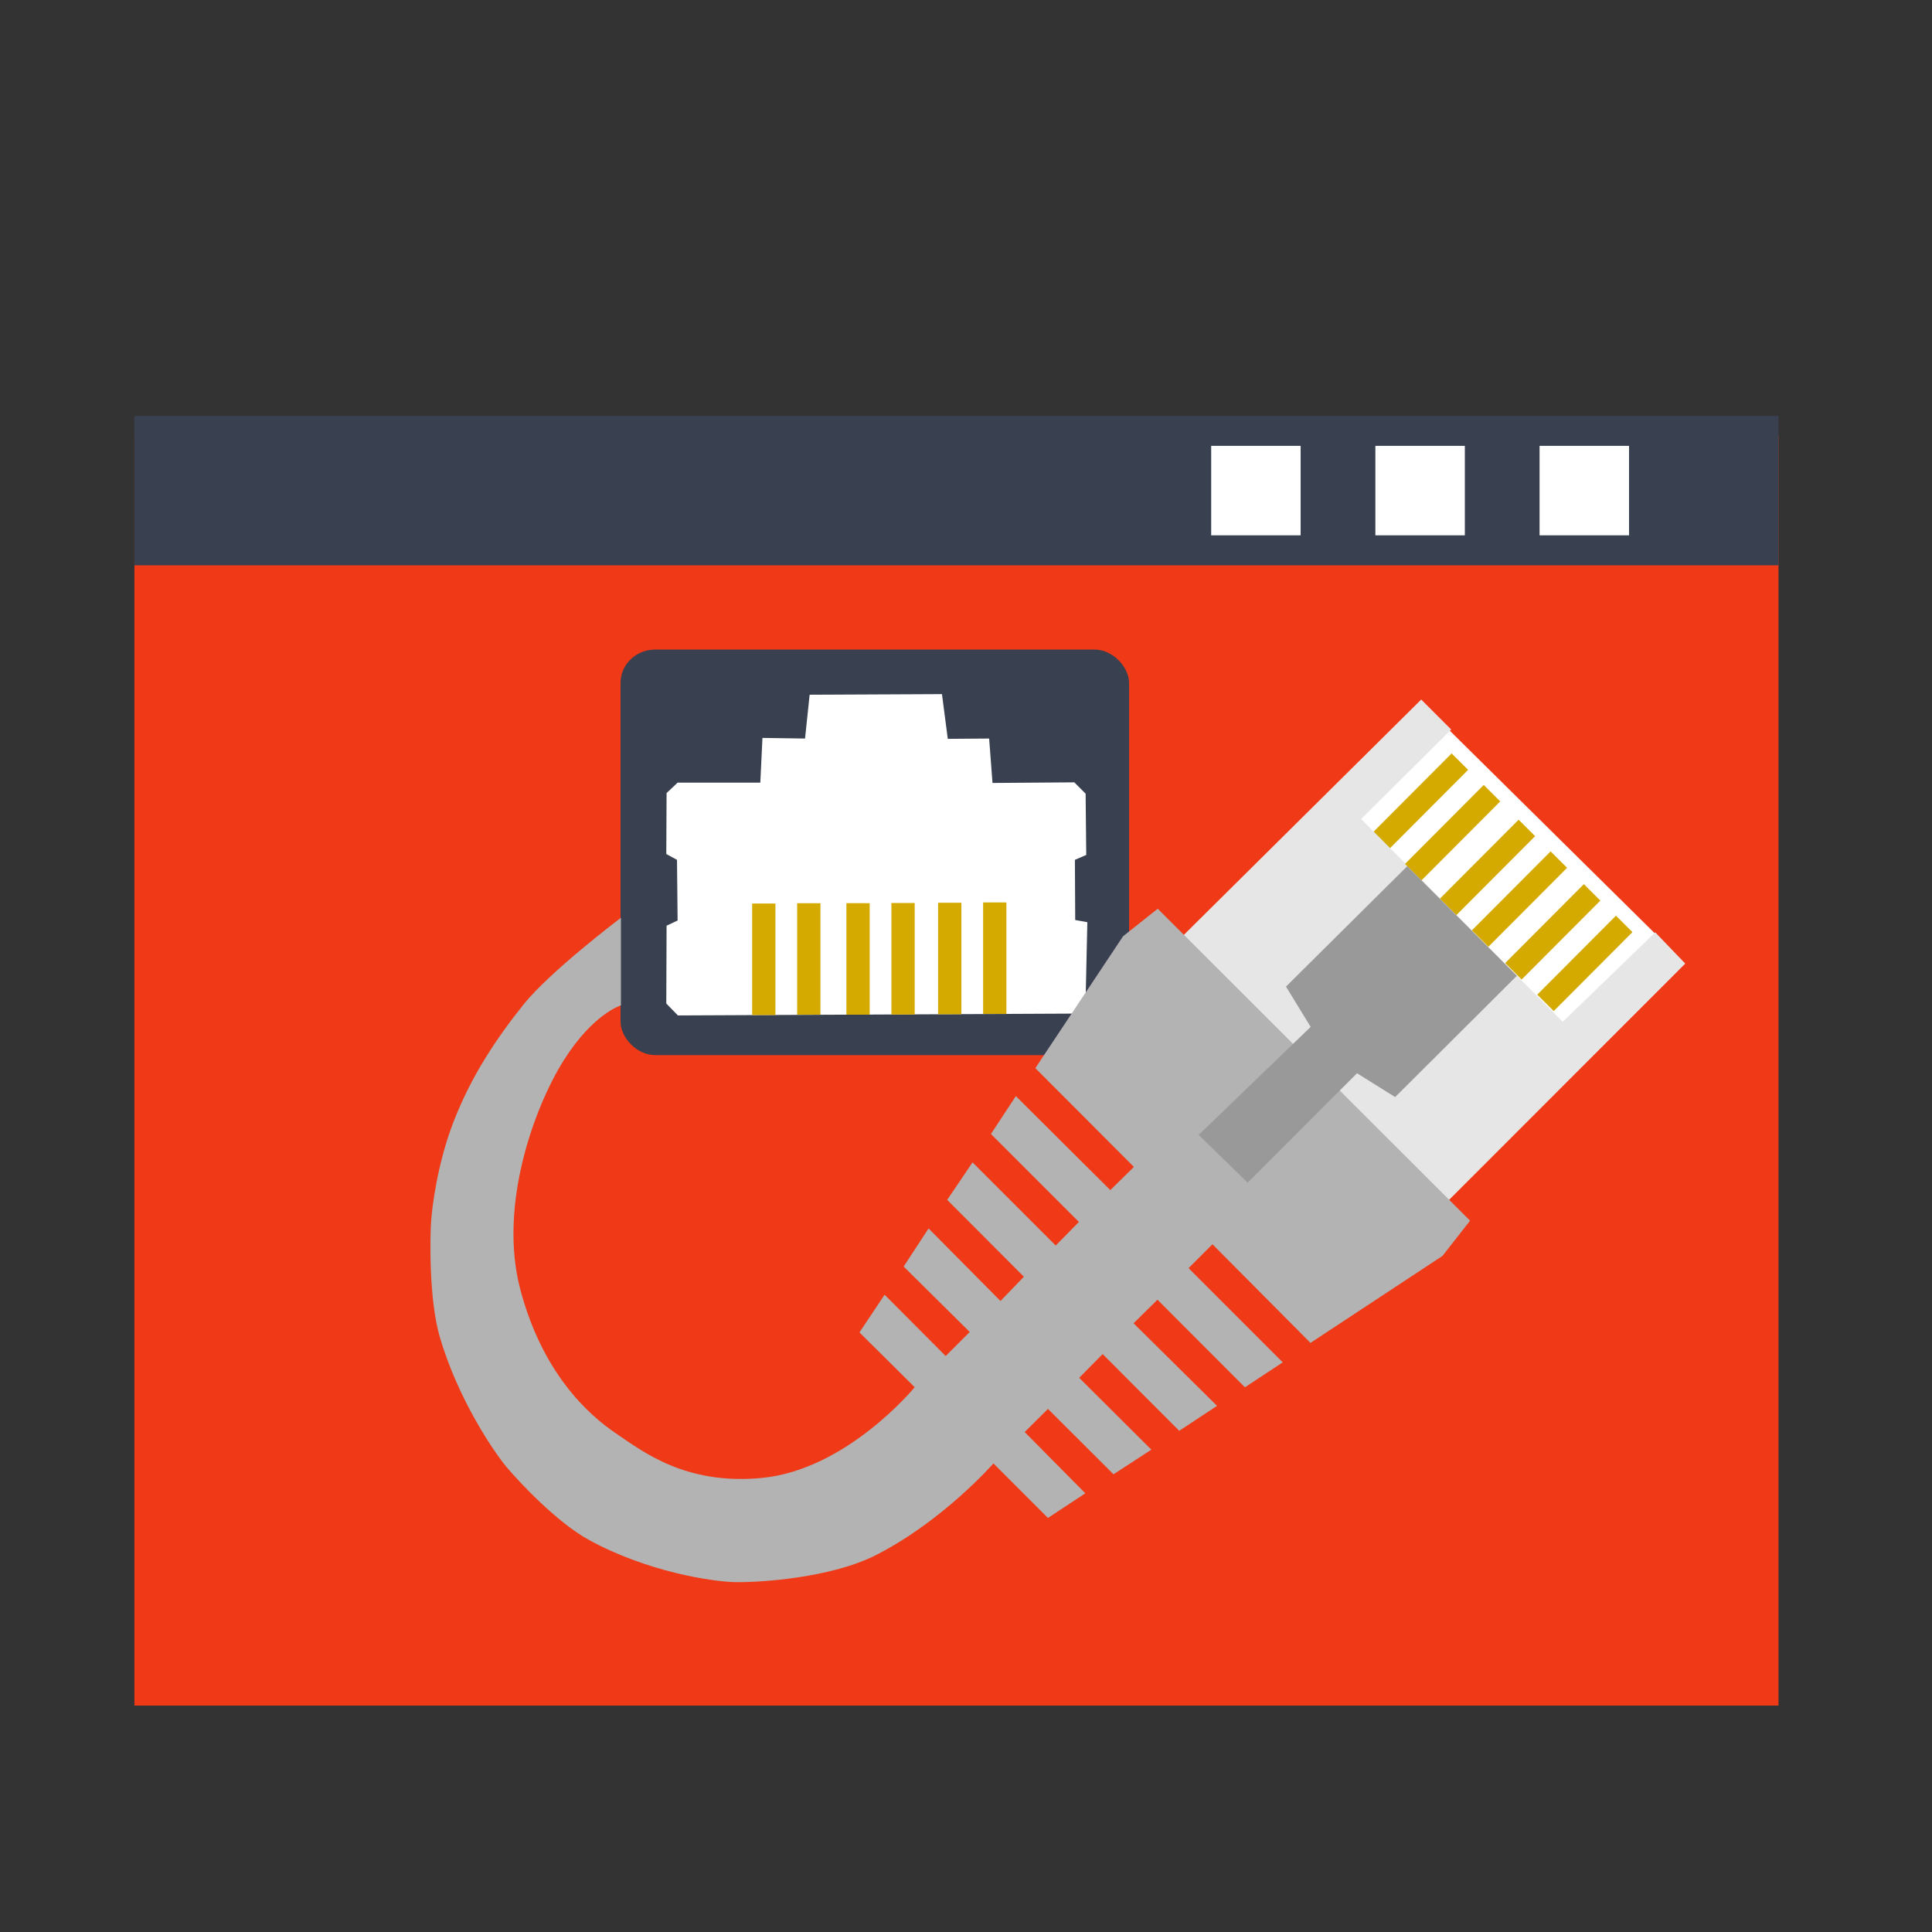 <?xml version="1.0" encoding="UTF-8" standalone="no"?>
<!-- Created with Inkscape (http://www.inkscape.org/) -->

<svg
   xmlns:osb="http://www.openswatchbook.org/uri/2009/osb"
   xmlns:dc="http://purl.org/dc/elements/1.1/"
   xmlns:cc="http://creativecommons.org/ns#"
   xmlns:rdf="http://www.w3.org/1999/02/22-rdf-syntax-ns#"
   xmlns:svg="http://www.w3.org/2000/svg"
   xmlns="http://www.w3.org/2000/svg"
   xmlns:sodipodi="http://sodipodi.sourceforge.net/DTD/sodipodi-0.dtd"
   xmlns:inkscape="http://www.inkscape.org/namespaces/inkscape"
   width="512"
   height="512"
   id="svg859"
   version="1.1"
   inkscape:version="0.91 r13725"
   sodipodi:docname="application-x-remote-connection.svg"
   viewBox="0 0 512 512">
  <rect x="0" y="0" width="512" height="512" fill="#333333" stroke="none"/>
  <defs
     id="defs861">
    <linearGradient
       id="linearGradient4241"
       osb:paint="solid">
      <stop
         style="stop-color:#ba174e;stop-opacity:1;"
         offset="0"
         id="stop4243" />
    </linearGradient>
  </defs>
  <sodipodi:namedview
     id="base"
     pagecolor="#ffffff"
     bordercolor="#666666"
     borderopacity="1.0"
     inkscape:pageopacity="0.0"
     inkscape:pageshadow="2"
     inkscape:zoom="0.27655885"
     inkscape:cx="279.07116"
     inkscape:cy="599.84917"
     inkscape:document-units="px"
     inkscape:current-layer="layer1"
     showgrid="false"
     width="0px"
     height="0px"
     fit-margin-top="0"
     fit-margin-left="0"
     fit-margin-right="0"
     fit-margin-bottom="0"
     inkscape:window-width="1366"
     inkscape:window-height="715"
     inkscape:window-x="0"
     inkscape:window-y="24"
     inkscape:window-maximized="1" />
  <g
     inkscape:label="Capa 1"
     inkscape:groupmode="layer"
     id="layer1"
     transform="translate(0,-540.362)">
    <g
       id="g4263">
      <ellipse
         ry="9.559"
         rx="9.758"
         cy="678.395"
         cx="325.305"
         id="path3317"
         style="fill:none;stroke:none;stroke-width:7.272" />
      <rect
         y="666.948"
         x="366.293"
         height="22.887"
         width="23.348"
         id="rect825-5"
         style="fill:#ffffff;fill-opacity:1;stroke:none;stroke-width:3.654" />
      <rect
         style="fill:#ffffff;fill-opacity:1;stroke:none;stroke-width:3.654"
         id="rect827-8"
         width="23.348"
         height="22.887"
         x="409.144"
         y="666.948" />
      <ellipse
         ry="19.118"
         rx="19.516"
         cy="678.394"
         cx="451.981"
         id="path3303-0"
         style="fill:none;stroke:none;stroke-width:7.272" />
      <ellipse
         ry="9.559"
         rx="9.758"
         cy="678.394"
         cx="399.386"
         style="fill:none;stroke:none;stroke-width:7.272"
         id="path3305-6" />
      <ellipse
         ry="9.559"
         rx="9.758"
         cy="678.394"
         cx="356.535"
         id="path3307-6"
         style="fill:none;stroke:none;stroke-width:7.272" />
      <rect
         style="fill:#ffffff;fill-opacity:1;stroke:none;stroke-width:3.654"
         id="rect3309-5"
         width="23.348"
         height="22.887"
         x="323.442"
         y="666.948" />
      <ellipse
         ry="9.559"
         rx="9.758"
         cy="821.778"
         cx="481.242"
         id="path3317-2"
         style="fill:none;stroke:none;stroke-width:7.272" />
      <rect
         y="655.682"
         x="35.623"
         height="336.674"
         width="435.696"
         id="rect907-4"
         style="fill:#f03916;fill-opacity:1;stroke:none;stroke-width:7.458" />
      <rect
         style="fill:#394050;fill-opacity:1;stroke:none;stroke-width:7.458"
         id="rect920-4"
         width="435.696"
         height="39.609"
         x="35.623"
         y="650.569" />
      <path
         id="rect825-50"
         d="m 320.975,658.518 0,23.709 23.709,0 0,-23.709 -23.709,0 z m 43.514,0 0,23.709 23.709,0 0,-23.709 -23.709,0 z m 43.514,0 0,23.709 23.709,0 0,-23.709 -23.709,0 z"
         style="fill:#ffffff;fill-opacity:1;stroke:none;stroke-width:7.458"
         inkscape:connector-curvature="0" />
      <path
         inkscape:connector-curvature="0"
         id="path4247"
         d="m 352.941,759.47 59.009,59.009 29.39,-28.012 -59.009,-58.32 z"
         style="fill:#ffffff;stroke:none" />
      <rect
         ry="8.796"
         rx="9.192"
         y="712.5"
         x="164.456"
         height="107.48"
         width="134.756"
         id="rect3356"
         style="fill:#394050;fill-opacity:1;stroke:none" />
      <path
         inkscape:connector-curvature="0"
         id="path3358"
         d="m 179.656,809.465 -3.085,-3.166 0.081,-20.619 2.922,-1.38 -0.162,-16.073 -2.841,-1.542 0.081,-16.154 2.922,-2.76 21.918,0 0.568,-11.852 11.284,0.162 1.218,-11.608 35.069,-0.162 1.542,11.852 10.959,-0.081 0.893,11.771 21.675,-0.162 3.003,3.004 0.162,16.236 -3.004,1.299 0.081,15.945 3.214,0.574 -0.459,20.665 -2.64,3.559 z"
         style="fill:#ffffff;stroke:none" />
      <rect
         ry="0"
         rx="3.085"
         y="779.808"
         x="199.324"
         height="29.549"
         width="6.17"
         id="rect4128"
         style="fill:#d4aa00;fill-opacity:1;stroke:none" />
      <rect
         ry="0"
         rx="3.085"
         y="779.725"
         x="211.254"
         height="29.549"
         width="6.17"
         id="rect4128-1"
         style="fill:#d4aa00;fill-opacity:1;stroke:none" />
      <rect
         ry="0"
         rx="3.085"
         y="779.713"
         x="224.305"
         height="29.549"
         width="6.17"
         id="rect4128-5"
         style="fill:#d4aa00;fill-opacity:1;stroke:none" />
      <rect
         ry="0"
         rx="3.085"
         y="779.669"
         x="236.235"
         height="29.549"
         width="6.17"
         id="rect4128-1-9"
         style="fill:#d4aa00;fill-opacity:1;stroke:none" />
      <rect
         transform="matrix(0.708,0.706,-0.706,0.708,0,0)"
         ry="0"
         rx="3.085"
         y="252.415"
         x="795.063"
         height="29.549"
         width="6.17"
         id="rect4128-7"
         style="fill:#d4aa00;fill-opacity:1;stroke:none" />
      <path
         inkscape:connector-curvature="0"
         id="path4192"
         d="m 300.978,800.755 75.658,-75.009 7.955,7.955 -23.866,23.704 53.415,53.74 24.516,-23.704 7.956,8.28 -78.288,78.322 z"
         style="fill:#e6e6e6;stroke:none" />
      <rect
         transform="matrix(0.708,0.706,-0.706,0.708,0,0)"
         ry="0"
         rx="3.085"
         y="252.331"
         x="806.994"
         height="29.549"
         width="6.17"
         id="rect4128-1-3"
         style="fill:#d4aa00;fill-opacity:1;stroke:none" />
      <path
         sodipodi:nodetypes="czszszszsccccccccccccccccccccccccccccccccccccccccszzzcc"
         inkscape:connector-curvature="0"
         id="path4190"
         d="m 164.557,783.569 c 0,0 -18.739,14.162 -25.798,22.973 -7.059,8.812 -13.813,18.833 -18.549,31.049 -4.324,11.155 -5.74,22.838 -5.983,26.75 -0.243,3.912 -0.607,20.345 2.327,30.36 4.894,16.7 14.542,30.735 17.805,34.583 3.263,3.848 13.199,14.518 21.741,19.192 15.402,8.427 32.633,11.066 38.818,11.169 6.185,0.104 25.126,-1.027 37.196,-7.158 17.841,-9.062 31.156,-24.299 31.156,-24.299 l 14.45,14.45 9.904,-6.535 -16.073,-16.236 6.17,-6.129 17.372,17.332 10.026,-6.535 -19.117,-19.036 6.21,-6.291 20.295,20.335 10.025,-6.616 -22.121,-21.878 6.332,-6.251 23.176,23.217 10.026,-6.616 -24.962,-24.962 6.332,-6.332 25.977,26.139 34.988,-23.055 7.306,-9.336 -82.773,-82.667 -9.184,7.29 -23.248,34.958 26.118,26.175 -6.257,6.142 -25.027,-24.912 -6.601,10.045 23.305,23.305 -6.142,6.257 -22.042,-22.042 -6.716,9.931 20.32,20.378 -6.199,6.429 -19.057,-19.23 -6.601,10.103 17.508,17.335 -6.372,6.372 -16.187,-16.245 -6.659,9.988 14.637,14.523 c 0,0 -17.978,21.945 -40.626,24.058 -20.125,1.878 -31.288,-6.898 -38.646,-11.889 -7.358,-4.992 -19.421,-15.973 -25.257,-38.115 -5.836,-22.142 3.684,-48.201 11.48,-60.616 7.796,-12.415 15.198,-14.639 15.198,-14.639 z"
         style="fill:#b3b3b3;stroke:none" />
      <rect
         ry="0"
         rx="3.085"
         y="779.6"
         x="248.607"
         height="29.549"
         width="6.17"
         id="rect4128-5-7"
         style="fill:#d4aa00;fill-opacity:1;stroke:none" />
      <rect
         ry="0"
         rx="3.085"
         y="779.517"
         x="260.538"
         height="29.549"
         width="6.17"
         id="rect4128-1-9-7"
         style="fill:#d4aa00;fill-opacity:1;stroke:none" />
      <rect
         transform="matrix(0.708,0.706,-0.706,0.708,0,0)"
         ry="0"
         rx="3.085"
         y="252.319"
         x="820.044"
         height="29.549"
         width="6.17"
         id="rect4128-5-6"
         style="fill:#d4aa00;fill-opacity:1;stroke:none" />
      <rect
         transform="matrix(0.708,0.706,-0.706,0.708,0,0)"
         ry="0"
         rx="3.085"
         y="252.207"
         x="844.347"
         height="29.549"
         width="6.17"
         id="rect4128-5-7-6"
         style="fill:#d4aa00;fill-opacity:1;stroke:none" />
      <rect
         transform="matrix(0.708,0.706,-0.706,0.708,0,0)"
         ry="0"
         rx="3.085"
         y="252.276"
         x="831.974"
         height="29.549"
         width="6.17"
         id="rect4128-1-9-5"
         style="fill:#d4aa00;fill-opacity:1;stroke:none" />
      <path
         inkscape:connector-curvature="0"
         id="path4194"
         d="m 330.648,853.788 -12.989,-12.664 29.682,-28.625 -6.544,-10.677 32.145,-31.915 29.045,29.045 -32.26,32.145 -10.103,-6.314 z"
         style="fill:#999999;stroke:none" />
      <rect
         transform="matrix(0.708,0.706,-0.706,0.708,0,0)"
         ry="0"
         rx="3.085"
         y="252.123"
         x="856.277"
         height="29.549"
         width="6.17"
         id="rect4128-1-9-7-3"
         style="fill:#d4aa00;fill-opacity:1;stroke:none" />
    </g>
  </g>
</svg>
